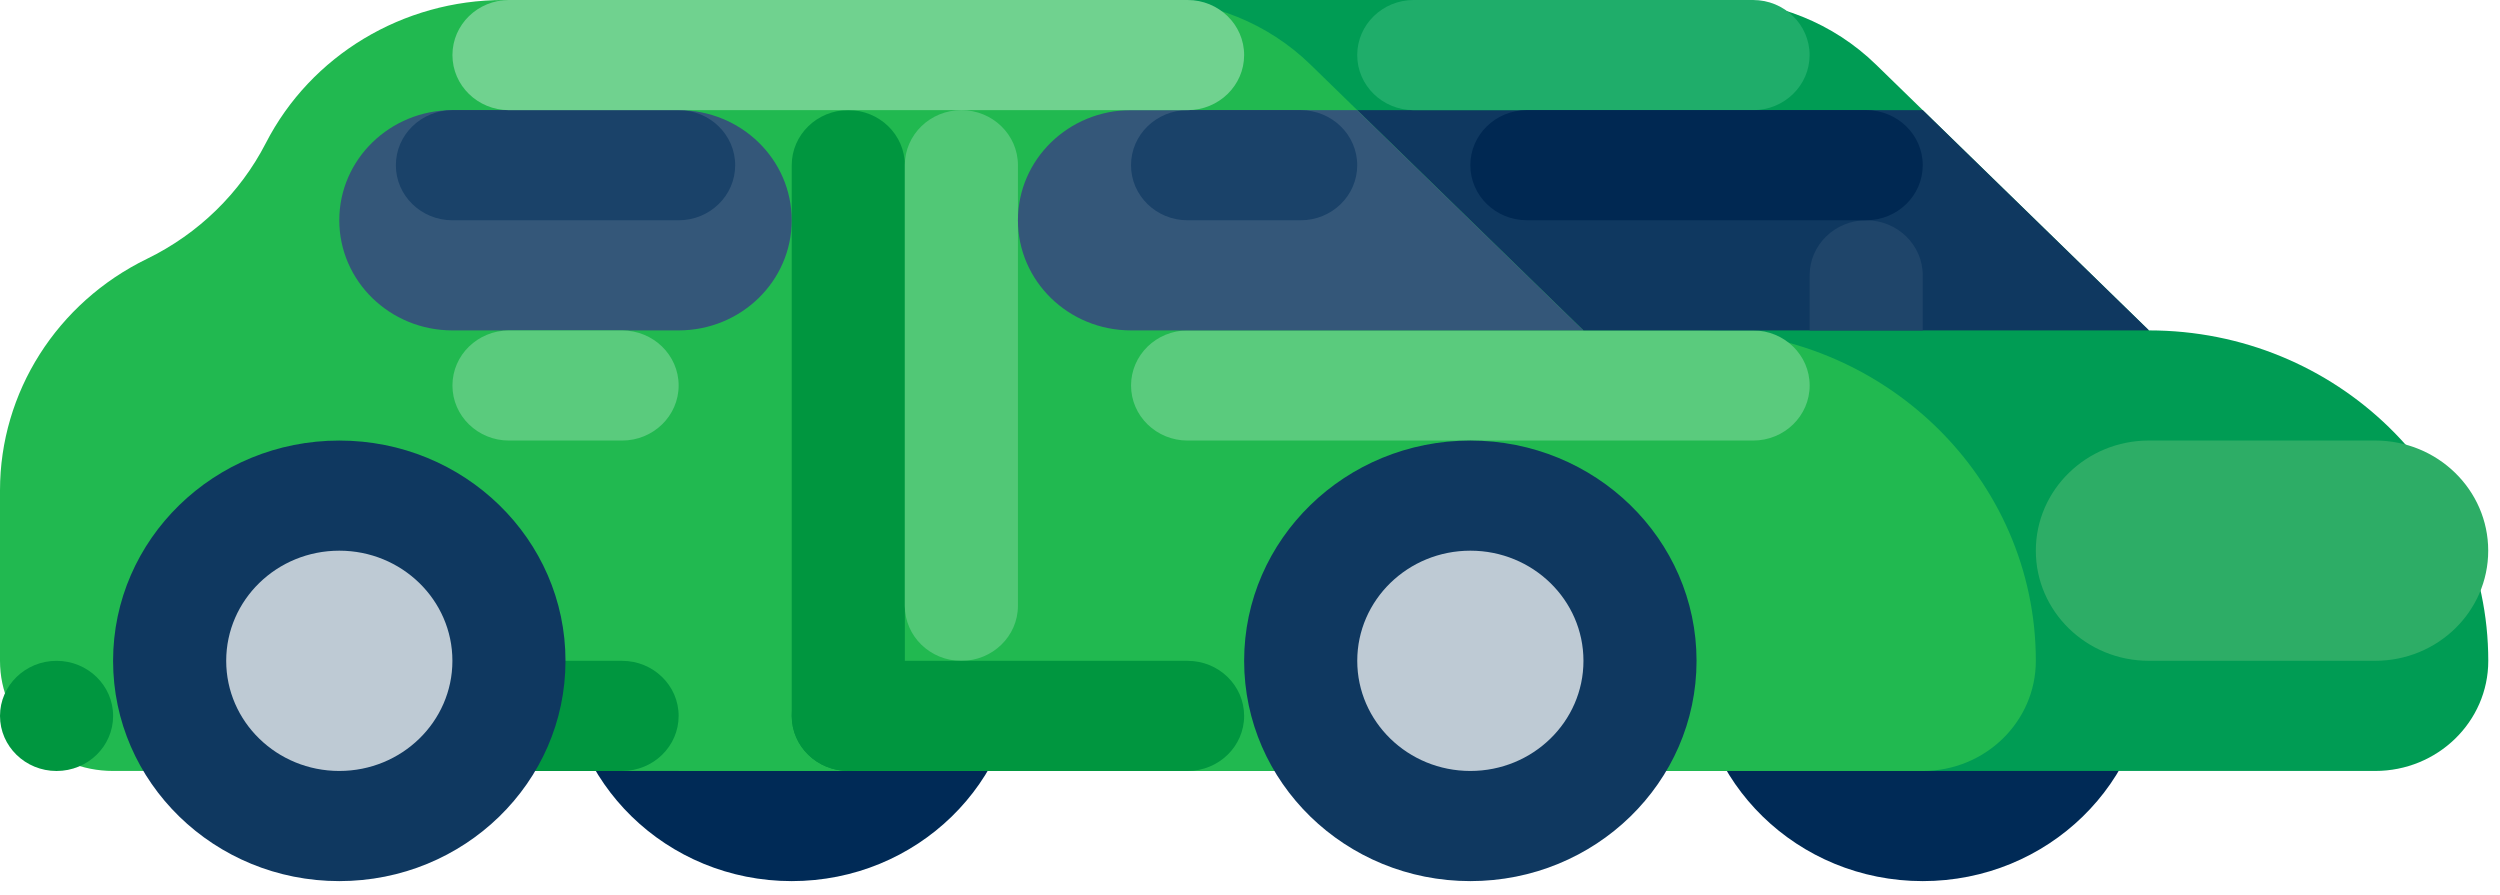 <svg width="81" height="29" viewBox="0 0 81 29" fill="none" xmlns="http://www.w3.org/2000/svg">
<path d="M25.652 28.548C29.7 28.548 32.981 25.353 32.981 21.411C32.981 17.469 29.7 14.274 25.652 14.274C21.605 14.274 18.323 17.469 18.323 21.411C18.323 25.353 21.605 28.548 25.652 28.548Z" fill="#002A56"/>
<path d="M62.297 28.548C66.345 28.548 69.626 25.353 69.626 21.411C69.626 17.469 66.345 14.274 62.297 14.274C58.249 14.274 54.968 17.469 54.968 21.411C54.968 25.353 58.249 28.548 62.297 28.548Z" fill="#002A56"/>
<path d="M76.955 24.979H21.987V0H55.597C57.541 0 59.405 0.752 60.779 2.09L69.626 10.705C75.698 10.705 80.62 15.498 80.62 21.411C80.62 23.382 78.979 24.979 76.955 24.979Z" fill="#009C54"/>
<path d="M69.625 14.273H76.954C78.978 14.273 80.618 15.871 80.618 17.842V17.842C80.618 19.813 78.978 21.41 76.954 21.41H69.625C67.602 21.41 65.961 19.813 65.961 17.842V17.842C65.961 15.871 67.602 14.273 69.625 14.273Z" fill="#2DAD66"/>
<path d="M54.968 10.705H51.303L42.457 2.09C41.082 0.752 39.218 -0 37.274 2.78975e-08H16.317C13.055 2.78975e-08 10.072 1.795 8.613 4.636C7.779 6.259 6.428 7.575 4.761 8.387C1.843 9.808 0 12.712 0 15.889V21.411C0 23.382 1.641 24.979 3.664 24.979H62.297C64.321 24.979 65.961 23.382 65.961 21.411C65.961 15.498 61.039 10.705 54.968 10.705C54.968 10.705 54.968 10.705 54.968 10.705Z" fill="#21B950"/>
<path d="M16.491 21.411H20.155C21.167 21.411 21.988 22.21 21.988 23.195C21.988 24.181 21.167 24.98 20.155 24.98H16.491C15.479 24.98 14.659 24.181 14.659 23.195C14.659 22.21 15.479 21.411 16.491 21.411Z" fill="#00963F"/>
<path d="M27.484 3.568C28.496 3.568 29.317 4.367 29.317 5.353V23.195C29.317 24.18 28.496 24.979 27.484 24.979C26.472 24.979 25.652 24.18 25.652 23.195V5.353C25.652 4.367 26.472 3.568 27.484 3.568Z" fill="#00963F"/>
<path d="M31.148 3.568C32.16 3.568 32.981 4.367 32.981 5.352V19.627C32.981 20.612 32.16 21.411 31.148 21.411C30.136 21.411 29.316 20.612 29.316 19.627V5.352C29.316 4.367 30.137 3.568 31.148 3.568Z" fill="#51C876"/>
<path d="M38.478 10.706H56.801C57.813 10.706 58.633 11.505 58.633 12.49C58.633 13.475 57.813 14.274 56.801 14.274H38.478C37.466 14.274 36.646 13.475 36.646 12.49C36.646 11.505 37.466 10.706 38.478 10.706Z" fill="#5ACB7D"/>
<path d="M47.639 28.548C51.687 28.548 54.968 25.353 54.968 21.411C54.968 17.469 51.687 14.274 47.639 14.274C43.591 14.274 40.31 17.469 40.31 21.411C40.31 25.353 43.591 28.548 47.639 28.548Z" fill="#0F3860"/>
<path d="M47.64 24.979C49.663 24.979 51.304 23.381 51.304 21.411C51.304 19.44 49.663 17.842 47.64 17.842C45.616 17.842 43.975 19.44 43.975 21.411C43.975 23.381 45.616 24.979 47.64 24.979Z" fill="#BECAD4"/>
<path d="M10.993 28.548C15.041 28.548 18.322 25.353 18.322 21.411C18.322 17.469 15.041 14.274 10.993 14.274C6.945 14.274 3.664 17.469 3.664 21.411C3.664 25.353 6.945 28.548 10.993 28.548Z" fill="#0F3860"/>
<path d="M10.993 24.979C13.017 24.979 14.658 23.381 14.658 21.411C14.658 19.44 13.017 17.842 10.993 17.842C8.969 17.842 7.329 19.44 7.329 21.411C7.329 23.381 8.969 24.979 10.993 24.979Z" fill="#BECAD4"/>
<path d="M51.303 10.705H69.626L62.297 3.568H43.974L51.303 10.705Z" fill="#0F3860"/>
<path d="M51.303 10.705H36.645C34.622 10.705 32.981 9.108 32.981 7.137C32.981 5.166 34.622 3.568 36.645 3.568H43.974L51.303 10.705Z" fill="#345779"/>
<path d="M14.658 3.568H21.986C24.01 3.568 25.651 5.165 25.651 7.136V7.136C25.651 9.107 24.01 10.705 21.986 10.705H14.658C12.634 10.705 10.993 9.107 10.993 7.136V7.136C10.993 5.165 12.634 3.568 14.658 3.568Z" fill="#345779"/>
<path d="M21.987 3.569H14.659C13.647 3.569 12.826 4.368 12.826 5.353C12.826 6.339 13.647 7.137 14.659 7.137H21.987C22.999 7.137 23.82 6.339 23.82 5.353C23.82 4.368 22.999 3.569 21.987 3.569Z" fill="#1A4269"/>
<path d="M42.142 3.569H38.477C37.465 3.569 36.645 4.368 36.645 5.353C36.645 6.339 37.465 7.137 38.477 7.137H42.142C43.154 7.137 43.974 6.339 43.974 5.353C43.974 4.368 43.154 3.569 42.142 3.569Z" fill="#1A4269"/>
<path d="M62.297 10.705V8.921C62.297 7.936 61.477 7.137 60.465 7.137C59.453 7.137 58.632 7.936 58.632 8.921V10.705H62.297Z" fill="#1F456A"/>
<path d="M27.485 21.411H38.477C39.489 21.411 40.31 22.209 40.31 23.195C40.31 24.18 39.489 24.979 38.477 24.979H27.485C26.473 24.979 25.652 24.18 25.652 23.195C25.652 22.209 26.473 21.411 27.485 21.411Z" fill="#00963F"/>
<path d="M1.832 21.411C2.844 21.411 3.665 22.21 3.665 23.195C3.665 24.181 2.844 24.98 1.832 24.98C0.82 24.98 0 24.181 0 23.195C0 22.21 0.82 21.411 1.832 21.411Z" fill="#00963F"/>
<path d="M16.491 0H38.477C39.489 0 40.31 0.799 40.31 1.784C40.31 2.77 39.489 3.569 38.477 3.569H16.491C15.479 3.569 14.659 2.77 14.659 1.784C14.659 0.799 15.479 0 16.491 0Z" fill="#70D28F"/>
<path d="M45.806 0H56.799C57.811 0 58.631 0.799 58.631 1.784C58.631 2.77 57.811 3.569 56.799 3.569H45.806C44.794 3.569 43.974 2.77 43.974 1.784C43.974 0.799 44.794 0 45.806 0Z" fill="#1FAD6A"/>
<path d="M49.471 3.568H60.464C61.476 3.568 62.297 4.367 62.297 5.352C62.297 6.338 61.476 7.136 60.464 7.136H49.471C48.46 7.136 47.639 6.338 47.639 5.352C47.639 4.367 48.46 3.568 49.471 3.568Z" fill="#002852"/>
<path d="M16.491 10.706H20.155C21.167 10.706 21.988 11.505 21.988 12.49C21.988 13.475 21.167 14.274 20.155 14.274H16.491C15.479 14.274 14.659 13.475 14.659 12.49C14.659 11.505 15.479 10.706 16.491 10.706Z" fill="#5ACB7D"/>
</svg>

